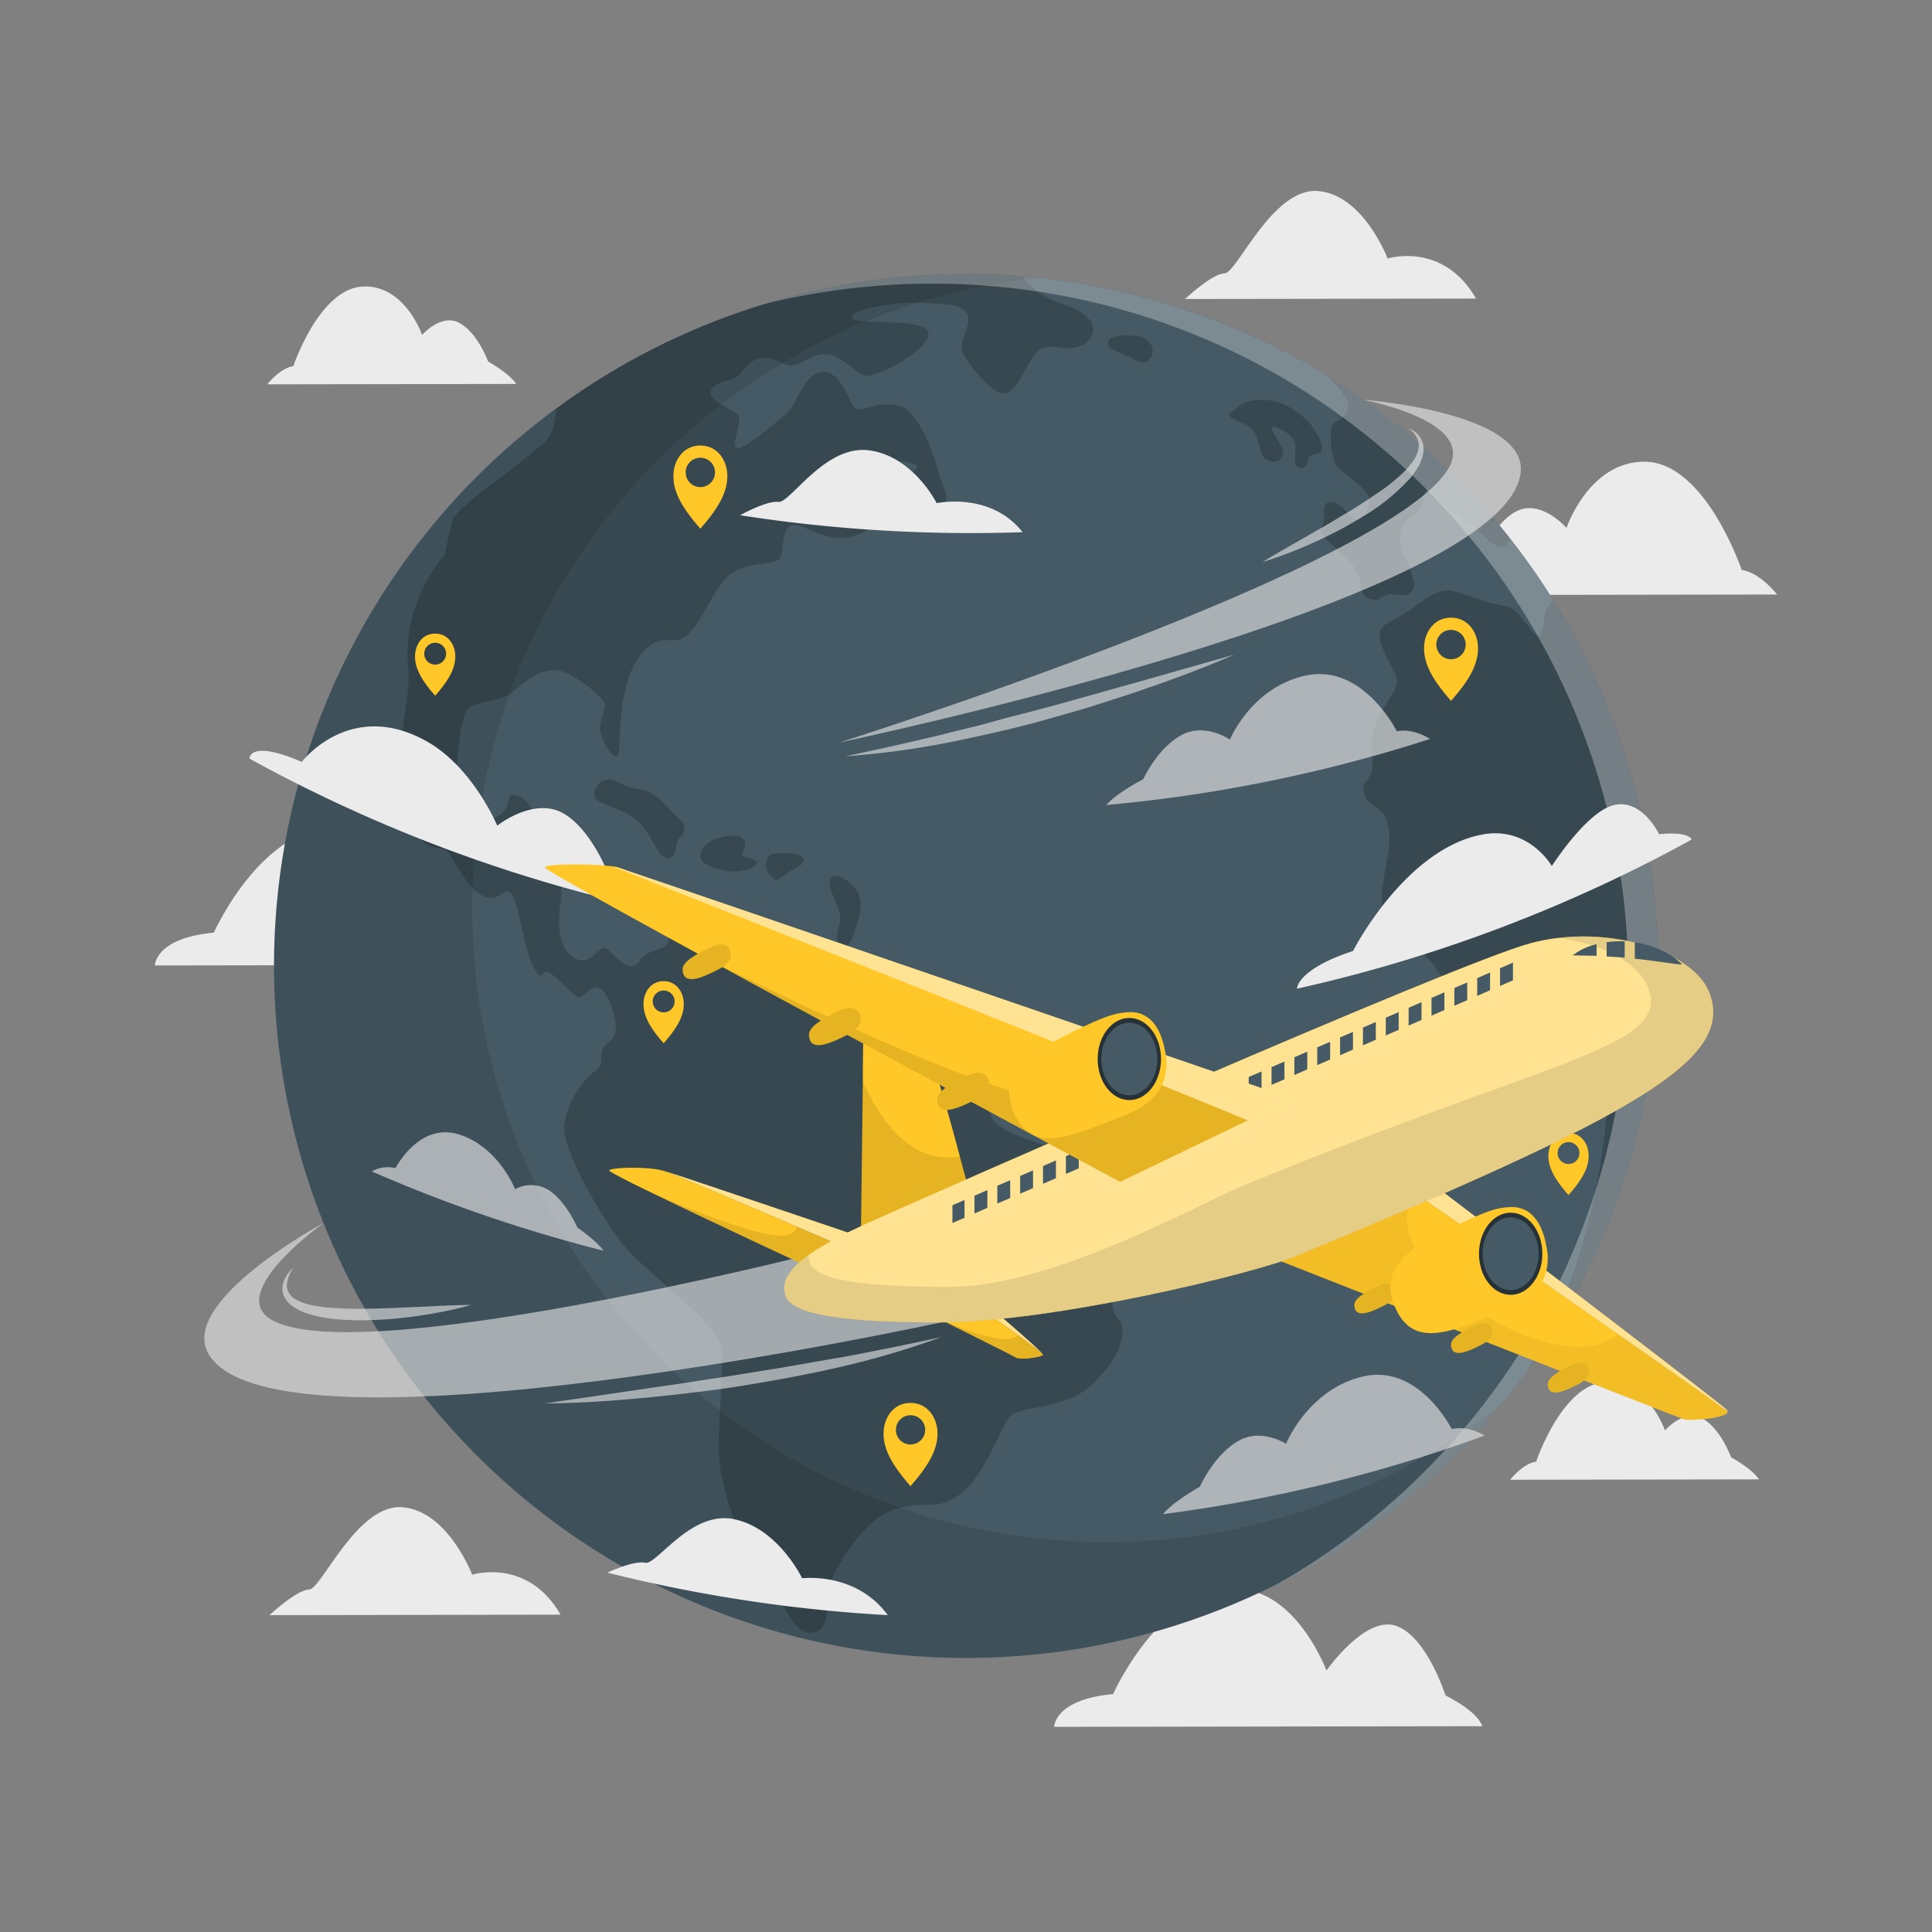<svg xmlns="http://www.w3.org/2000/svg" viewBox="0 0 500 500"><rect x="0" y="0" width="500" height="500" fill="#808080" stroke="none"/><g id="freepik--background-complete--inject-30"><path d="M372.31,154l87.61-.14s-4.37-5.66-9.17-6.37c0,0-9.38-27.79-25-28-14.54-.16-20.34,17.13-20.34,17.13s-6.75-7.74-13.18-4.19-10,13.71-10,13.71S374.93,150,372.31,154Z" style="fill:#ebebeb"></path><path d="M150.87,249.69l-110.79.17s0-7.08,15.25-8.49c0,0,13.89-31,35.17-26.83,13.26,2.57,20.06,20.75,20.06,20.75s10-14.33,18-11.57,12.79,18,12.79,18S149.61,245.69,150.87,249.69Z" style="fill:#ebebeb"></path><path d="M383.6,446.74l-110.79.17s0-7.08,15.25-8.49c0,0,13.89-31,35.17-26.84,13.26,2.57,20.06,20.75,20.06,20.75s10-14.33,18-11.57,12.79,18,12.79,18S382.34,442.74,383.6,446.74Z" style="fill:#ebebeb"></path><path d="M382,77.27l-75.33.11s7.1-6.63,10.26-6.63,12.34-22.23,24.13-21.31S359.11,66.9,359.11,66.9,373.43,62.39,382,77.27Z" style="fill:#ebebeb"></path><path d="M145.08,417.87,69.74,418s7.1-6.62,10.26-6.63,12.35-22.23,24.13-21.3,18.07,17.46,18.07,17.46S136.51,403,145.08,417.87Z" style="fill:#ebebeb"></path><path d="M133.6,99.36l-64.42.1s3.2-4.18,6.73-4.71c0,0,6.83-20.45,18.33-20.62,10.69-.15,15,12.55,15,12.55s4.94-5.7,9.68-3.1,7.42,10,7.42,10S131.67,96.49,133.6,99.36Z" style="fill:#ebebeb"></path><path d="M455.25,382.86l-64.42.1s3.2-4.18,6.73-4.7c0,0,6.83-20.46,18.33-20.62,10.69-.16,15,12.55,15,12.55s4.94-5.71,9.68-3.11S448,377.14,448,377.14,453.32,380,455.25,382.86Z" style="fill:#ebebeb"></path></g><g id="freepik--World--inject-30"><path d="M429.06,250a178.21,178.21,0,0,1-34.2,105.26s0,0,0,0A179.07,179.07,0,1,1,250,70.94q7.37,0,14.59.59a177.8,177.8,0,0,1,78.34,25.39A179,179,0,0,1,429.06,250Z" style="fill:#455a64"></path><g style="opacity:0.2"><path d="M288.67,334.51c-2.26,6,1.5,6.27,1.75,8.78s0,7.27-7.27,14.55-19.31,5.76-21.82,8.77-6.77,15.8-12.79,20.07-7,1.75-15.55,3.51S218,403,215.44,408.24s.5,14.05-5.52,14.3-8.78-12.79-14.29-19.81-7.28-13.3-9-21.57,1-25.58,0-32.35S167.54,330,161,321.72,145.47,296.9,146,291.38a22.4,22.4,0,0,1,7.52-13.79c3-2.26,1.76-3.51,2.26-5.52s3-2.51,3.51-5-1.5-10-4-11.28-4.26,3-5.77,2.25-6-6-7.77-6.52-1.26,3.26-3.76-1.5-3.77-16.8-5.77-18.81-3.51,3.51-8.28,0-6.77-10.28-8.78-11.28-4.76.25-6.82-3.77,1.81-11.28,0-10.53-5.71,6.52-6.72,1,5-24.07,4-34.1,2.5-20.57,9.52-29.09c0,0,1-5.52,2-9s22.57-17.55,25.08-21.57c1-1.67,1.39-4.3,1.77-7.13A178.26,178.26,0,0,1,250,70.94q7.37,0,14.59.59l.5.67c2.17,2.75,4.52,4.51,10.87,6.85s7.86,5.35,6.52,7.86-3.51,3-6,3.18-4.85-1.18-7.52.5-5.35,10.7-8.86,11.2-9.7-8-11-10.53,3-7.86,1-10.37-5.64-2-11.33-2.51-18.88,1.68-18.38,3.85,19.39-.34,19.89,4-13.87,11.7-16.38,11-5.85-5-9.53-5.51-6.69,2.5-9,2.84-5-2.51-8.56-1.84-4.34,3.68-6.19,4.85-6.18,1.17-6.68,3.84,5.52,4.19,7,5.86-1.84,7.35-.34,8.52,10.87-7,13.22-9,4.34-10.69,9.36-10.53,6.69,8.69,8.36,9.53,5.35-2,10.86-.84,9.36,13.21,10.37,16.89,3.34,7.36,1.34,8.86-11-1-12.21-3.34,6-5.86,5.52-6.69-4.68-2-6.86-.7-3.17,4-5.51,4.71-8.53-6.35-10.2-4.34,1.67,8.36,3.34,9.86,7.86,2.34,8.36,4-4.18,5.35-9.86,5-10.37-4.68-12.54-2.84-1,6.68-2.51,8.36-9.7.5-13.71,4.84S182,160.47,178,164.15s-5.85-1-11.2,4.18-6.19,16.72-6.36,20.73,0,7.19-1.33,6.69-3.18-4-3.68-6.19,1.17-5.85,1.17-7.19-7.69-8.19-12.21-8.86-8.53,3-11.87,5.68-9.36,2.18-11.53,4.35-3.85,21.4-2.18,25.92,3.85,4.51,9.2,2.17,2.34-6.86,5.52-5.85,4.84,4.35,4.84,7-6.35,9-5.51,10.87,6.35-.34,9,.5,4,2.51,3.18,9.36-.33,12.21,3.68,14.46,6.27-3.26,8-2.5,4.27,4.76,6.78,4.51,1.25-2.51,6-4,3-2.51,4-5.52,4-5.52,7.27-4,1,3.76,1.25,6.27,6,2.76,10.54,4.26,7,0,16,3,9.53,12,13.29,13.54,16.3-1,25.33,5.52,6.52,18.56,11,22.07,21.32,8.27,27.84,9.53,7.52-3.26,12.79-2,8.27,2.76,10,10C310.52,315.08,290.92,328.49,288.67,334.51Z"></path><path d="M153.91,206.28c.17,1.42,4.35,2,9.36,4.85s6.86,11.2,9.53,11,1.84-4,2.85-5,2.67-3.18,0-5.35-5.28-6.86-10.17-7.53-5.72-2.67-7.89-2.5A3.78,3.78,0,0,0,153.91,206.28Z"></path><path d="M181.5,220.32c-.75,2.05,0,3.52,5.35,4.85s10.36-1.33,8.69-2.42-4.18-.59-3.17-2.43.66-4.51-3.69-4S182.17,218.49,181.5,220.32Z"></path><path d="M200.22,220.89c-1.82.27-2.84,3.45-1,5.45s1.84,1.67,4,0,5.52-2.5,4.68-4.17S202.06,220.63,200.22,220.89Z"></path><path d="M214.77,227.73c.82-2.51,5,0,6.85,2.63s1,6.52,0,9.36-1.67,6.18-4,4.85.17-5.35-.17-7.69S214.1,229.78,214.77,227.73Z"></path><path d="M286.83,88.25c-.88,2.1,3.17,2.84,5.51,4.18s4.18,2.17,5.52,0-.5-4.69-2.34-5.19S287.66,86.24,286.83,88.25Z"></path><path d="M318.42,107.81c1.55,1.62,4.18,1.33,6,3.68s1.17,6.35,3.51,7.52,4,0,4.18-1.67-3.34-5.85-3-6.69,4.85,1.17,5.86,3.68-1,6,1.33,6.68,1.84-2.34,2.85-3,3.17-.34,3-2.35-2.85-6.35-5-7.85-3.85-3.18-7.52-4-7.19-.16-9,1.34S317.47,106.8,318.42,107.81Z"></path><path d="M390.76,139.32a3,3,0,0,1-.94,1.76c-3.52,2.5-7.7-6.19-12.54-7.86s-7-7.86-8-6.52-.67,3.18-2.17,5.35-3.68,1.67-4.68,5.85,4.68,11.87,3.34,14.38-3,1.67-5.69,1.51-2.17,2.17-5.67,1.16-.51-5.35-6-10.53-7.36-6.18-6.18-8.53-.5-5.68,2-6,4.52,3.34,6.19,4.34,3.84-2,4-4.68-5.85-6.35-8-8.43S344,111.48,344.84,110s3.35-1,4-4.68c.39-2.16-3-5.77-5.92-8.38A179.89,179.89,0,0,1,390.76,139.32Z"></path><path d="M415.73,289.21c.5-5.35-2.18-5.69.5-15.55s-2.84-20.4-4.85-22.57-6.35-1.51-9.86.67-1,3.84-3.35,4.68-4.68-.51-6.85-.34-4.18,5.69-8.86,5.52-7.69-6.86-11.2-11.62-10.71-7.77-13-13.63,2.17-14.87,1.17-21.73-5.52-5.35-6.36-9.19.67-2,1.84-5.69-1.34-5.68,1-12,6.52-9.53,5.51-12.37-4.18-7.52-4.35-10.86,3.18-3.18,9.53-7.87,8-4.34,12.88-2.67a69.24,69.24,0,0,0,10.7,3c2.84.5,6.69,7.86,7.86,7.52s1.34-2.5,1.84-5.68a7.11,7.11,0,0,1,2.08-3.6,179.14,179.14,0,0,1-7.07,200.06C411.91,329.23,415.22,294.55,415.73,289.21Z"></path></g><path d="M388.72,363.22A179.07,179.07,0,1,1,250,70.94q7.37,0,14.6.59c1.33.1,2.66.22,4,.37A164.08,164.08,0,1,0,388.72,363.22Z" style="opacity:0.1"></path><path d="M429.06,250a178.16,178.16,0,0,1-34.2,105.26s0,0,0,0A179.91,179.91,0,0,1,330.53,410,181.13,181.13,0,0,0,387,359.37l0,0a180.16,180.16,0,0,0,7.11-201.22,176.41,176.41,0,0,0-11.24-16A180.91,180.91,0,0,0,334.8,99.5,178.89,178.89,0,0,0,256,74c-4.83-.39-9.74-.59-14.67-.59a180.8,180.8,0,0,0-43.25,5.22A179,179,0,0,1,250,70.94q7.37,0,14.6.59A179,179,0,0,1,429.06,250Z" style="fill:#fff;opacity:0.3"></path></g><g id="freepik--Clouds--inject-30"><path d="M286.33,208.34a386.87,386.87,0,0,0,83.76-17.09s-4.08-2.85-8.6-2c0,0-8.77-17.69-23.68-14.39-13.87,3-19.51,16.49-19.5,16.54s-6.47-4.56-12.69-1.08-9.74,11.33-9.74,11.33S288.87,205.27,286.33,208.34Z" style="fill:#dbdbdb;opacity:0.7"></path><path d="M166.72,234.93a386.92,386.92,0,0,1-102.15-38.6c0-.07-.06-5.05,13.54.87,0-.07,12.36-16.28,32-5.52,12.21,6.65,18.58,22,18.57,22s9.36-7.43,16.93-3.28,12.09,16.46,12.09,16.47S165.52,231.74,166.72,234.93Z" style="fill:#ebebeb"></path><path d="M437.8,217.28a387.27,387.27,0,0,1-102.15,38.6c0-.07,0-5,14.52-9.77,0-.07,13.28-26,33-30.05,12.28-2.59,18.42,8,18.43,8.07s9.15-14.4,16.34-15.83,11.41,7.56,11.41,7.58S436.71,215,437.8,217.28Z" style="fill:#ebebeb"></path><path d="M264.64,137.73a388.23,388.23,0,0,1-73.1-4.39s6.86-3.83,9.91-3.45,12-14.82,23.42-13.35,17.53,13.64,17.53,13.67S256.33,127.14,264.64,137.73Z" style="fill:#ebebeb"></path><path d="M229.76,418a388.06,388.06,0,0,1-72.57-11s6.76-3.21,9.79-2.56,11.82-13.74,23.18-11.24,17.42,15.22,17.42,15.25S221.45,406.65,229.76,418Z" style="fill:#ebebeb"></path><path d="M156.22,323.69a386.36,386.36,0,0,1-60-20.53,8.29,8.29,0,0,1,6.14-.84s6.26-12.35,16.93-8.57c9.93,3.46,14,14,14,14a8.72,8.72,0,0,1,9.1.5c4.46,3.23,7,9.39,7,9.39S154.38,321.13,156.22,323.69Z" style="fill:#dbdbdb;opacity:0.7"></path><path d="M301,391.86a387.36,387.36,0,0,0,83.22-20.33s-4-2.69-8.52-1.7c0,0-8.68-17.35-23.48-13.47-13.78,3.52-19.39,17.24-19.38,17.29s-6.43-4.31-12.62-.59-9.7,11.7-9.7,11.7S303.51,388.68,301,391.86Z" style="fill:#dbdbdb;opacity:0.7"></path></g><g id="freepik--Locators--inject-30"><path d="M411.1,298.37c-.26-2.59-2-5.16-5.17-5.16s-4.91,2.57-5.17,5.16c-.4,4,2.3,7.61,5.17,10.91C408.8,306,411.5,302.36,411.1,298.37Zm-5.17,2.87a2.83,2.83,0,1,1,2.83-2.83A2.84,2.84,0,0,1,405.93,301.24Z" style="fill:#FFC727"></path><path d="M242.57,370c-.34-3.47-2.73-6.92-6.93-6.92s-6.58,3.45-6.92,6.92c-.53,5.35,3.08,10.19,6.92,14.61C239.5,380.17,243.1,375.33,242.57,370Zm-6.93,3.84a3.79,3.79,0,1,1,3.8-3.79A3.79,3.79,0,0,1,235.64,373.82Z" style="fill:#FFC727"></path><path d="M382.45,166.76c-.34-3.46-2.73-6.91-6.93-6.91s-6.58,3.45-6.92,6.91c-.53,5.35,3.08,10.2,6.92,14.62C379.38,177,383,172.11,382.45,166.76Zm-6.93,3.85a3.8,3.8,0,1,1,3.8-3.79A3.79,3.79,0,0,1,375.52,170.61Z" style="fill:#FFC727"></path><path d="M283.93,309.91c-.26-2.59-2-5.17-5.17-5.17s-4.92,2.58-5.17,5.17c-.4,4,2.29,7.61,5.17,10.91C281.63,317.52,284.33,313.9,283.93,309.91Zm-5.17,2.87a2.84,2.84,0,1,1,2.83-2.83A2.84,2.84,0,0,1,278.76,312.78Z" style="fill:#FFC727"></path><path d="M176.92,259.09c-.26-2.59-2-5.16-5.17-5.16s-4.91,2.57-5.17,5.16c-.4,4,2.3,7.61,5.17,10.91C174.62,266.7,177.32,263.08,176.92,259.09ZM171.75,262a2.83,2.83,0,1,1,2.84-2.83A2.82,2.82,0,0,1,171.75,262Z" style="fill:#FFC727"></path><path d="M117.79,169.14c-.26-2.59-2-5.16-5.17-5.16s-4.91,2.57-5.17,5.16c-.4,4,2.3,7.61,5.17,10.91C115.49,176.75,118.19,173.13,117.79,169.14ZM112.62,172a2.83,2.83,0,1,1,2.83-2.83A2.83,2.83,0,0,1,112.62,172Z" style="fill:#FFC727"></path><path d="M188.18,122.21c-.34-3.46-2.73-6.91-6.93-6.91s-6.58,3.45-6.92,6.91c-.53,5.35,3.08,10.19,6.92,14.61C185.1,132.4,188.71,127.56,188.18,122.21Zm-6.93,3.85a3.8,3.8,0,1,1,3.8-3.8A3.8,3.8,0,0,1,181.25,126.06Z" style="fill:#FFC727"></path></g><g id="freepik--Plane--inject-30"><g style="opacity:0.6"><path d="M243.5,342.24S71.2,379.75,54,350.46c-8-13.66,29.72-33.95,29.72-33.95s-25.1,17.88-13.65,24.92c21.35,13.11,139.21-16.66,139.21-16.66Z" style="fill:#ebebeb"></path><path d="M141,363.21l25.76-3.77c4.29-.65,8.58-1.21,12.86-1.9s8.56-1.29,12.84-2,8.55-1.35,12.81-2.1,8.51-1.52,12.79-2.22c8.51-1.6,17-3.32,25.49-5.16a217,217,0,0,1-25,7.45c-4.24,1-8.5,1.9-12.77,2.72s-8.56,1.54-12.85,2.27-8.6,1.28-12.92,1.81c-2.15.26-4.31.52-6.47.75s-4.33.48-6.49.66C158.33,362.56,149.65,363.15,141,363.21Z" style="fill:#ebebeb"></path><path d="M75.93,328.08a10.66,10.66,0,0,0-1.48,3.16,6.61,6.61,0,0,0-.2,1.63,3.7,3.7,0,0,0,.37,1.46,4.69,4.69,0,0,0,2.14,2.08,13.57,13.57,0,0,0,3,1.16,37.25,37.25,0,0,0,6.8.94c2.31.18,4.66.21,7,.19s4.7-.06,7.06-.15,4.72-.2,7.08-.3c4.74-.2,9.49-.51,14.29-.53A110.65,110.65,0,0,1,108,340.58c-1.18.19-2.37.34-3.56.45s-2.38.27-3.58.35c-2.39.19-4.8.28-7.21.32-4.82-.07-9.72-.26-14.5-1.9a14.07,14.07,0,0,1-3.43-1.75,6.31,6.31,0,0,1-2.45-3.22,5.36,5.36,0,0,1,.44-3.88A9.08,9.08,0,0,1,75.93,328.08Z" style="fill:#ebebeb"></path><path d="M217.23,192.16S389.82,156,393.55,122.29c1.74-15.74-41-18.86-41-18.86s28.76,5.21,22.64,17.17C362,146.4,217.23,192.16,217.23,192.16Z" style="fill:#ebebeb"></path><path d="M319.4,169.43c-8,3.49-16.13,6.5-24.36,9.3-2.05.72-4.12,1.39-6.19,2.05s-4.14,1.32-6.22,2c-4.16,1.28-8.35,2.43-12.53,3.62s-8.42,2.21-12.66,3.18-8.5,1.89-12.76,2.73a214.88,214.88,0,0,1-25.88,3.41c8.52-1.79,17-3.68,25.38-5.7,4.19-1.11,8.41-2,12.58-3.2s8.37-2.19,12.55-3.31,8.36-2.27,12.52-3.45,8.34-2.36,12.51-3.51Z" style="fill:#ebebeb"></path><path d="M364.41,110.8a6.14,6.14,0,0,1,3,2.2,5.34,5.34,0,0,1,.85,1.82,6.58,6.58,0,0,1,.13,2,9.72,9.72,0,0,1-1.25,3.76,19,19,0,0,1-2.19,3.17,51.84,51.84,0,0,1-11.52,9.49c-2.1,1.31-4.22,2.55-6.39,3.71-1.08.58-2.18,1.13-3.28,1.67s-2.2,1.1-3.33,1.58a113.74,113.74,0,0,1-13.71,5.28c4.17-2.6,8.44-4.93,12.64-7.36,2.1-1.23,4.23-2.38,6.29-3.65s4.16-2.45,6.17-3.76,4-2.6,6-4a49.7,49.7,0,0,0,5.45-4.52,22.25,22.25,0,0,0,2.25-2.62,8.6,8.6,0,0,0,1.47-3,5.8,5.8,0,0,0,.17-1.61,5.07,5.07,0,0,0-.42-1.59A6.46,6.46,0,0,0,364.41,110.8Z" style="fill:#ebebeb"></path></g><path d="M269.87,350.46c-1.3-1.5-19.41-14.15-20.77-15.1l3.09-.53S268.75,348.9,269.87,350.46Z" style="fill:#FFC727"></path><path d="M269.87,350.46c-1.3-1.5-19.41-14.15-20.77-15.1l3.09-.53S268.75,348.9,269.87,350.46Z" style="fill:#fff;opacity:0.5"></path><path d="M269.93,350.57v0s0,0,0,.06c-.14.32-1.38.6-2.77.79h-.05a12,12,0,0,1-3.88.08c-.39-.27-13.46-6.81-21.46-10.81l-.32-.15-.06,0h0l-1.13-.57-3.3-1.64-1.28-.64,13.45-2.3c.77.53,6.88,4.8,12.29,8.69l.56.4c.5.36,1,.72,1.48,1.06a77.45,77.45,0,0,1,6.44,4.94s0,.05,0,.07Z" style="fill:#FFC727"></path><g style="opacity:0.1"><path d="M269.93,350.57v0s0,0,0,.06c-.14.32-1.38.6-2.77.79h-.05a12,12,0,0,1-3.88.08c-.4-.27-13.81-7-21.78-11,1.31.64,18.51,8.91,22,5a77.45,77.45,0,0,1,6.44,4.94s0,.05,0,.07Z"></path></g><path d="M447.1,365.33h0c0,1.8-9.91,2.38-11.26,2s-109.35-42.88-109.35-42.88l39.69-15.71,1.15.79.5.35c7.32,5.06,29.17,20.21,48.25,33.54l1.13.79,1.5,1C431.94,354.51,443.41,362.58,447.1,365.33Z" style="fill:#FFC727"></path><path d="M447.1,365.33c-9.66-7.21-72.67-50.87-80.92-56.58l5-2s73.4,55.83,75.62,58.05A.82.82,0,0,1,447.1,365.33Z" style="fill:#FFC727"></path><path d="M447.1,365.33c-9.66-7.21-72.67-50.87-80.92-56.58l5-2s73.4,55.83,75.62,58.05A.82.82,0,0,1,447.1,365.33Z" style="fill:#fff;opacity:0.5"></path><g style="opacity:0.5"><path d="M447.1,365.33h0c0,1.8-9.91,2.38-11.26,2s-109.35-42.88-109.35-42.88l39.69-15.71s-9.81,11.22,13.48,28.49c15.87,11.77,32.77,14.21,39,8C431.94,354.51,443.41,362.58,447.1,365.33Z" style="opacity:0.1"></path></g><path d="M357.15,338.39c-3.07,1.49-6.4,2.65-6.65-.43-.09-1.26.89-2.61,5.82-5,1.15-.56,4-1.8,4.81.76S358.3,337.82,357.15,338.39Z" style="fill:#FFC727"></path><path d="M357.15,338.39c-3.07,1.49-6.4,2.65-6.65-.43-.09-1.26.89-2.61,5.82-5,1.15-.56,4-1.8,4.81.76S358.3,337.82,357.15,338.39Z" style="opacity:0.1"></path><path d="M382.18,348.63c-3.07,1.49-6.41,2.66-6.65-.42-.1-1.27.88-2.62,5.82-5,1.15-.56,4-1.79,4.81.77S383.33,348.07,382.18,348.63Z" style="fill:#FFC727"></path><path d="M382.18,348.63c-3.07,1.49-6.41,2.66-6.65-.42-.1-1.27.88-2.62,5.82-5,1.15-.56,4-1.79,4.81.77S383.33,348.07,382.18,348.63Z" style="opacity:0.1"></path><path d="M407.2,358.87c-3.06,1.49-6.4,2.66-6.64-.42-.1-1.26.88-2.61,5.81-5,1.16-.55,4-1.79,4.82.77S408.36,358.31,407.2,358.87Z" style="fill:#FFC727"></path><path d="M407.2,358.87c-3.06,1.49-6.4,2.66-6.64-.42-.1-1.26.88-2.61,5.81-5,1.16-.55,4-1.79,4.82.77S408.36,358.31,407.2,358.87Z" style="opacity:0.1"></path><path d="M399,332c-3,5.37-9.86,7.3-14.19,9-11.51,4.6-19.85,7.18-24-3.27a13.14,13.14,0,0,1-.92-3.78c-.68-7.88,7.49-11.82,11.63-14h0c5-2.64,8.54-4.34,11.18-5.45,4.3-1.82,6.22-2,8.19-2.11,2.33-.08,7.58.51,9.31,10.15A13.68,13.68,0,0,1,399,332Z" style="fill:#FFC727"></path><path d="M399.16,324.47c0,5.87-3.67,10.63-8.2,10.63s-8.2-4.76-8.2-10.63,3.67-10.63,8.2-10.63S399.16,318.6,399.16,324.47Z" style="fill:#263238"></path><path d="M398.2,324.47c0,5.19-3.24,9.39-7.24,9.39s-7.25-4.2-7.25-9.39,3.25-9.4,7.25-9.4S398.2,319.28,398.2,324.47Z" style="fill:#455a64"></path><path d="M227.3,321.65l-1.9.7-4.28,1.55-14.8-6.39C192,311.36,175,304.12,171.75,303l.41.12.38.12.5.16.28.1,1.13.36,1.16.38,3.25,1.07,1.12.37,1,.35.57.19,1.77.59,1.17.39,15.23,5.12,1.44.49,5.67,1.91,9.78,3.31,1.38.47c1.58.53,3,1,4.26,1.44h0l1.09.37.5.17.26.08C226.14,321.27,227.3,321.65,227.3,321.65Z" style="fill:#FFC727"></path><path d="M227.3,321.65l-1.9.7-4.28,1.55-14.8-6.39C192,311.36,175,304.12,171.75,303l.41.12.38.12.5.16.28.1,1.13.36,1.16.38,3.25,1.07,1.12.37,1,.35.57.19,1.77.59,1.17.39,15.23,5.12,1.44.49,5.67,1.91,9.78,3.31,1.38.47c1.58.53,3,1,4.26,1.44h0l1.09.37.5.17.26.08C226.14,321.27,227.3,321.65,227.3,321.65Z" style="fill:#fff;opacity:0.5"></path><path d="M221.12,323.9l-11.46,4.18s-25.6-11.88-40.87-19.33l-.16-.07-.21-.1L164,306.42c-3.95-2-6.45-3.32-6.35-3.5.42-.85,9.92-1.06,13.72,0l.11,0,.24.08c3.16,1.07,19.11,7.85,33.12,13.87l.32.13,1.13.49Z" style="fill:#FFC727"></path><g style="opacity:0.1"><path d="M221.12,323.9l-11.46,4.18s-25.6-11.88-40.87-19.33c2.53,1.08,28.44,12.49,34.82,10.9a3.65,3.65,0,0,0,2.71-2.14Z"></path></g><path d="M250.61,307.56,222.8,320.94s.28-23.85.5-41c0-.59,0-1.17,0-1.74s0-.94,0-1.4c.07-5.87.14-10.6.17-12.75.1-6.9.84-8.3,2.67-7.18s9.95,8.19,12.39,11.34c2,2.58,6.44,18.24,9.33,29,0,.1,0,.18.06.27.17.63.34,1.24.49,1.82C249.74,304.14,250.61,307.56,250.61,307.56Z" style="fill:#FFC727"></path><g style="opacity:0.1"><path d="M250.61,307.56,222.8,320.94s.28-23.85.5-41c4.09,9.14,12.18,21.62,25.15,19.36C249.74,304.14,250.61,307.56,250.61,307.56Z"></path></g><path d="M203.37,335.52c-2.86-7.16,9.29-13.66,23.09-19.85S376.28,249.49,396,244.14s42.68,2,46.56,13.23c5.82,16.9-18.71,31.06-106.82,67.59-11.55,4.79-63.19,17.19-92.23,17.28C212.45,342.34,204.78,339,203.37,335.52Z" style="fill:#FFC727"></path><path d="M203.37,335.52c-2.86-7.16,9.29-13.66,23.09-19.85S376.28,249.49,396,244.14s42.68,2,46.56,13.23c5.82,16.9-18.71,31.06-106.82,67.59-11.55,4.79-63.19,17.19-92.23,17.28C212.45,342.34,204.78,339,203.37,335.52Z" style="fill:#fff;opacity:0.5"></path><path d="M335.73,325c-11.55,4.79-63.19,17.18-92.23,17.28-31.05.1-38.72-3.2-40.13-6.72-1.5-3.74,1.11-7.31,5.92-10.75a5,5,0,0,0,.37,2.12c1.29,3.2,8.25,6.19,36.42,6.1,26.35-.09,64.25-21.43,74.72-25.77C400.75,274.07,432,271.31,426.69,256c-2.3-6.68-12-11.83-23.43-13.24,17.72-2.12,35.88,4.73,39.29,14.63C448.37,274.27,423.84,288.43,335.73,325Z" style="opacity:0.1"></path><polygon points="246.49 311.92 249.61 310.56 249.61 315.16 246.49 316.51 246.49 311.92" style="fill:#455a64"></polygon><polygon points="252.19 309.45 255.53 308 255.53 312.6 252.19 314.04 252.19 309.45" style="fill:#455a64"></polygon><polygon points="258.1 306.89 261.44 305.44 261.44 310.04 258.1 311.48 258.1 306.89" style="fill:#455a64"></polygon><polygon points="264.02 304.33 267.35 302.88 267.35 307.48 264.02 308.92 264.02 304.33" style="fill:#455a64"></polygon><polygon points="269.93 301.77 273.27 300.32 273.27 304.92 269.93 306.36 269.93 301.77" style="fill:#455a64"></polygon><polygon points="275.85 299.21 279.18 297.76 279.18 302.36 275.85 303.81 275.85 299.21" style="fill:#455a64"></polygon><polygon points="281.76 296.65 285.1 295.2 285.1 299.8 281.76 301.25 281.76 296.65" style="fill:#455a64"></polygon><polygon points="287.67 294.09 291.01 292.64 291.01 297.24 287.67 298.69 287.67 294.09" style="fill:#455a64"></polygon><polygon points="293.59 291.53 296.92 290.08 296.92 294.68 293.59 296.13 293.59 291.53" style="fill:#455a64"></polygon><polygon points="299.5 288.97 302.84 287.52 302.84 292.12 299.5 293.56 299.5 288.97" style="fill:#455a64"></polygon><polygon points="305.42 286.41 308.75 284.96 308.75 289.56 305.42 291 305.42 286.41" style="fill:#455a64"></polygon><polygon points="311.33 283.85 314.67 282.4 314.67 287 311.33 288.44 311.33 283.85" style="fill:#455a64"></polygon><polygon points="317.24 281.29 320.58 279.85 320.58 284.44 317.24 285.88 317.24 281.29" style="fill:#455a64"></polygon><polygon points="323.16 278.73 326.49 277.29 326.49 281.88 323.16 283.32 323.16 278.73" style="fill:#455a64"></polygon><polygon points="329.07 276.17 332.41 274.73 332.41 279.32 329.07 280.76 329.07 276.17" style="fill:#455a64"></polygon><polygon points="334.98 273.61 338.32 272.17 338.32 276.76 334.98 278.21 334.98 273.61" style="fill:#455a64"></polygon><polygon points="340.9 271.05 344.24 269.61 344.24 274.2 340.9 275.65 340.9 271.05" style="fill:#455a64"></polygon><polygon points="346.81 268.49 350.15 267.05 350.15 271.64 346.81 273.09 346.81 268.49" style="fill:#455a64"></polygon><polygon points="352.73 265.93 356.06 264.49 356.06 269.08 352.73 270.53 352.73 265.93" style="fill:#455a64"></polygon><polygon points="358.64 263.37 361.98 261.93 361.98 266.52 358.64 267.97 358.64 263.37" style="fill:#455a64"></polygon><polygon points="364.55 260.81 367.89 259.37 367.89 263.96 364.55 265.41 364.55 260.81" style="fill:#455a64"></polygon><polygon points="373.81 256.81 373.81 261.4 370.47 262.85 370.47 258.25 373.81 256.81" style="fill:#455a64"></polygon><polygon points="379.72 254.25 379.72 258.84 376.38 260.29 376.38 255.69 379.72 254.25" style="fill:#455a64"></polygon><polygon points="385.63 251.69 385.63 256.28 382.3 257.73 382.3 253.13 385.63 251.69" style="fill:#455a64"></polygon><polygon points="391.55 249.13 391.55 253.72 388.21 255.17 388.21 250.57 391.55 249.13" style="fill:#455a64"></polygon><path d="M407,247.25a16.09,16.09,0,0,1,6.2-2.89v3C411.22,247.34,409.18,247.29,407,247.25Z" style="fill:#455a64"></path><path d="M420.47,243.63v4.22c-1.56-.14-3.11-.23-4.68-.31v-3.69A24.36,24.36,0,0,1,420.47,243.63Z" style="fill:#455a64"></path><path d="M435.34,249.59c-1.31,0-2.51-.26-3.71-.4s-2.37-.36-3.54-.47c-1.7-.26-3.38-.44-5-.6V243.9a23.59,23.59,0,0,1,5.92,1.61,21.59,21.59,0,0,1,3.38,1.74,12.59,12.59,0,0,1,1.56,1.1C434.4,248.75,434.89,249.15,435.34,249.59Z" style="fill:#455a64"></path><path d="M329.07,287l-39.2,18.86s-62.3-33.4-107-57.8l-.1-.06h0c-23.86-13-42.08-23.16-41.78-23.55.75-1,12.75-.89,17.5-.24a8.8,8.8,0,0,1,1.36.24c2,.55,72.51,26.66,121.87,45Z" style="fill:#FFC727"></path><g style="opacity:0.1"><path d="M329.07,287l-39.2,18.86s-62.3-33.4-107-57.8c3.5,1.76,83.65,42.15,94.12,36.09,3.95-2.29,5-8.2,4.71-14.73Z"></path></g><path d="M334.79,284.45l-11.64,5.6c-29.78-12.48-153.65-61.45-164-65.56l-.32-.13-.26-.08-.09,0a8.8,8.8,0,0,1,1.36.24C162.92,225.34,334.79,284.45,334.79,284.45Z" style="fill:#FFC727"></path><path d="M334.79,284.45l-11.64,5.6c-29.78-12.48-153.65-61.45-164-65.56l-.32-.13-.26-.08-.09,0a8.8,8.8,0,0,1,1.36.24C162.92,225.34,334.79,284.45,334.79,284.45Z" style="fill:#fff;opacity:0.5"></path><path d="M250.84,285.36c-3.83,1.86-8,3.32-8.3-.53-.12-1.58,1.1-3.27,7.27-6.23,1.44-.7,5-2.25,6,1S252.29,284.66,250.84,285.36Z" style="fill:#FFC727"></path><path d="M250.84,285.36c-3.83,1.86-8,3.32-8.3-.53-.12-1.58,1.1-3.27,7.27-6.23,1.44-.7,5-2.25,6,1S252.29,284.66,250.84,285.36Z" style="opacity:0.1"></path><path d="M217.67,268.6c-3.83,1.86-8,3.32-8.3-.53-.12-1.58,1.1-3.26,7.27-6.23,1.44-.7,5-2.24,6,1S219.12,267.9,217.67,268.6Z" style="fill:#FFC727"></path><path d="M217.67,268.6c-3.83,1.86-8,3.32-8.3-.53-.12-1.58,1.1-3.26,7.27-6.23,1.44-.7,5-2.24,6,1S219.12,267.9,217.67,268.6Z" style="opacity:0.1"></path><path d="M184.4,251.64c-3.57,1.74-7.46,3.1-7.74-.49-.11-1.47,1-3,6.77-5.8,1.35-.65,4.64-2.09,5.6.89S185.74,251,184.4,251.64Z" style="fill:#FFC727"></path><path d="M184.4,251.64c-3.57,1.74-7.46,3.1-7.74-.49-.11-1.47,1-3,6.77-5.8,1.35-.65,4.64-2.09,5.6.89S185.74,251,184.4,251.64Z" style="opacity:0.1"></path><path d="M300.33,281.56c-3,5.37-9.86,7.3-14.19,9-11.51,4.6-19.85,7.19-24-3.27a13.14,13.14,0,0,1-.92-3.78c-.68-7.88,7.49-11.82,11.63-14h0c5-2.63,8.54-4.34,11.18-5.45,4.3-1.81,6.22-2,8.19-2.11,2.33-.08,7.58.51,9.31,10.15A13.68,13.68,0,0,1,300.33,281.56Z" style="fill:#FFC727"></path><ellipse cx="292.27" cy="274.07" rx="8.2" ry="10.63" style="fill:#263238"></ellipse><path d="M299.51,274.07c0,5.19-3.24,9.39-7.24,9.39s-7.25-4.2-7.25-9.39,3.25-9.39,7.25-9.39S299.51,268.88,299.51,274.07Z" style="fill:#455a64"></path><path d="M175.61,304.26l-1.16-.38Z" style="fill:#FFC727"></path></g></svg>